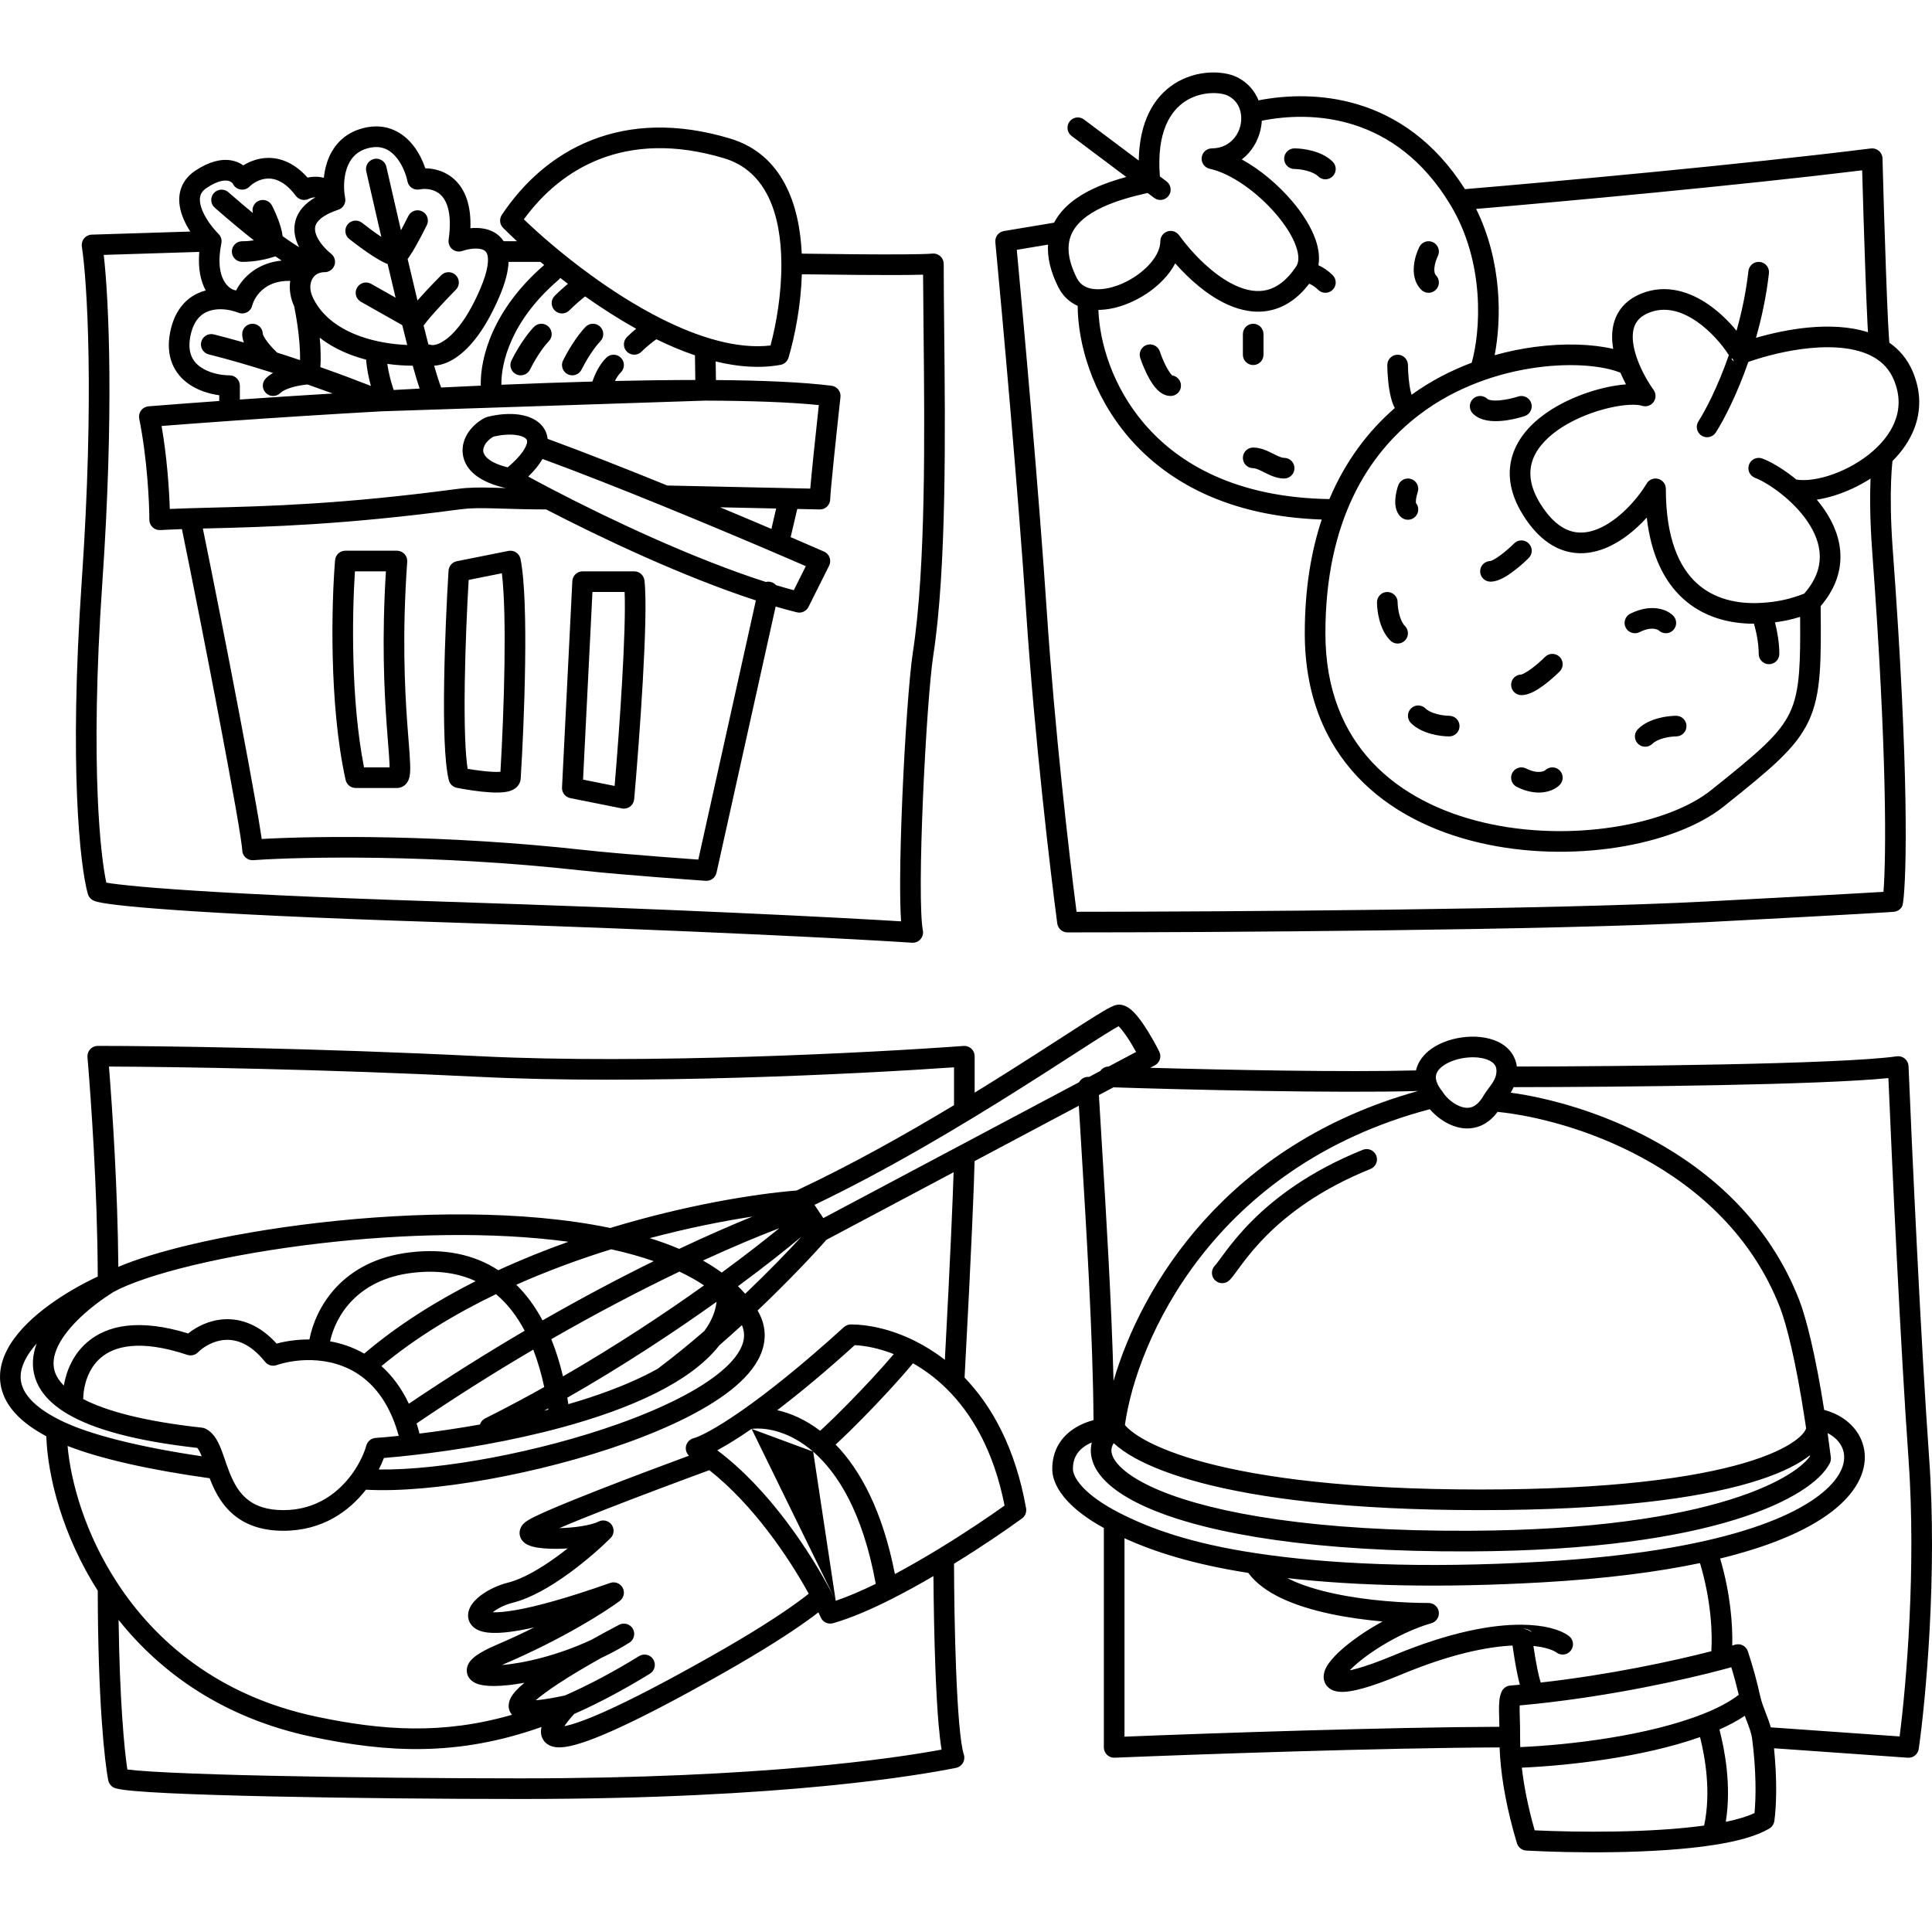 <svg width="80" height="80" viewBox="0 0 80 80" fill="none" xmlns="http://www.w3.org/2000/svg">
  <path fill-rule="evenodd" clip-rule="evenodd"
        d="M50.056 3.006C50.502 2.978 50.93 3.049 51.229 3.199C51.667 3.418 51.957 3.765 52.113 4.156C54.289 3.728 58.121 3.827 60.661 7.832C64.219 7.533 72.146 6.813 77.47 6.147C77.589 6.132 77.71 6.169 77.801 6.247C77.892 6.326 77.947 6.439 77.95 6.56C77.981 7.757 78.035 9.588 78.093 11.185C78.121 11.985 78.151 12.724 78.179 13.297C78.199 13.701 78.218 14.005 78.233 14.189C78.642 14.474 78.978 14.863 79.197 15.374C79.562 16.226 79.541 17.037 79.262 17.754C79.066 18.26 78.746 18.707 78.364 19.09C78.36 19.126 78.354 19.176 78.349 19.239C78.334 19.391 78.317 19.624 78.306 19.936C78.282 20.561 78.282 21.507 78.376 22.772C79.059 31.994 78.95 36.339 78.8 37.388L78.797 37.388C78.79 37.444 78.777 37.498 78.763 37.531C78.7 37.648 78.601 37.699 78.586 37.707L78.584 37.707C78.554 37.723 78.528 37.732 78.518 37.735C78.494 37.743 78.475 37.747 78.469 37.748C78.438 37.754 78.402 37.757 78.392 37.758L78.39 37.758C78.349 37.761 78.28 37.766 78.176 37.773C77.968 37.786 77.609 37.808 77.045 37.84C75.916 37.904 73.957 38.011 70.71 38.182C64.204 38.524 50.324 38.609 44.203 38.609C43.989 38.609 43.808 38.451 43.779 38.239C43.494 36.097 42.838 30.534 42.495 25.395C42.154 20.276 41.499 13.018 41.215 10.029C41.193 9.806 41.348 9.604 41.57 9.567L43.648 9.221C43.995 8.553 44.64 8.107 45.3 7.801C45.731 7.601 46.194 7.448 46.636 7.328L44.374 5.631C44.185 5.49 44.147 5.222 44.288 5.033C44.43 4.845 44.698 4.806 44.886 4.948L47.153 6.648C47.18 5.016 47.788 4.014 48.616 3.476C49.087 3.17 49.601 3.035 50.056 3.006ZM47.52 7.991L47.791 8.194C47.98 8.336 48.248 8.298 48.389 8.109C48.531 7.92 48.492 7.653 48.304 7.511L48.028 7.304C47.881 5.456 48.473 4.588 49.081 4.193C49.411 3.978 49.778 3.88 50.11 3.859C50.452 3.837 50.718 3.899 50.847 3.963C51.166 4.123 51.339 4.402 51.385 4.722C51.483 5.406 51.01 6.144 50.183 6.144C49.965 6.144 49.782 6.309 49.758 6.526C49.736 6.743 49.88 6.943 50.094 6.989C50.963 7.175 52.062 7.954 52.848 8.877C53.237 9.333 53.523 9.796 53.665 10.197C53.81 10.608 53.778 10.875 53.672 11.033C53.27 11.637 52.852 11.911 52.463 12.007C52.068 12.105 51.637 12.037 51.183 11.833C50.26 11.418 49.372 10.496 48.82 9.737C48.711 9.588 48.519 9.525 48.343 9.582C48.167 9.64 48.047 9.804 48.047 9.989C48.047 10.445 47.667 11.003 47.022 11.437C46.385 11.866 45.653 12.06 45.154 11.945C44.9 11.886 44.707 11.75 44.585 11.506C44.189 10.715 44.188 10.159 44.342 9.758C44.531 9.267 45.003 8.881 45.66 8.576C46.246 8.304 46.92 8.124 47.52 7.991ZM43.397 10.129L42.103 10.345C42.404 13.542 43.02 20.421 43.347 25.339C43.67 30.179 44.273 35.404 44.578 37.755C50.877 37.752 64.314 37.663 70.665 37.328C73.912 37.158 75.869 37.051 76.996 36.987C77.455 36.961 77.776 36.942 77.99 36.929C78.104 35.512 78.146 31.232 77.524 22.835C77.428 21.538 77.427 20.561 77.452 19.905C77.453 19.875 77.454 19.846 77.455 19.817C76.97 20.13 76.445 20.37 75.937 20.526C75.701 20.598 75.463 20.654 75.23 20.69C75.346 20.828 75.456 20.972 75.558 21.123C75.932 21.676 76.208 22.332 76.209 23.05C76.21 23.735 75.96 24.43 75.389 25.1C75.401 26.246 75.406 27.146 75.349 27.885C75.289 28.665 75.16 29.294 74.886 29.874C74.612 30.453 74.206 30.951 73.641 31.492C73.079 32.028 72.339 32.624 71.382 33.39C70.341 34.222 68.738 34.812 66.956 35.09C65.164 35.368 63.146 35.339 61.246 34.892C59.346 34.446 57.54 33.578 56.206 32.159C54.865 30.733 54.028 28.779 54.028 26.221C54.028 24.414 54.284 22.853 54.73 21.513C50.845 21.381 48.298 19.932 46.73 18.098C45.208 16.318 44.633 14.205 44.624 12.665C44.291 12.516 44.008 12.262 43.821 11.888C43.498 11.243 43.363 10.656 43.397 10.129ZM45.482 12.832C45.53 14.169 46.055 15.993 47.379 17.542C48.813 19.22 51.211 20.606 55.047 20.666C55.715 19.081 56.664 17.843 57.757 16.895C57.681 16.757 57.632 16.604 57.598 16.471C57.486 16.041 57.449 15.488 57.445 15.119C57.443 14.883 57.633 14.69 57.869 14.688C58.105 14.685 58.297 14.875 58.3 15.111C58.303 15.453 58.339 15.925 58.425 16.257C58.433 16.289 58.441 16.319 58.45 16.346C59.24 15.775 60.088 15.34 60.94 15.02C61.307 13.721 61.502 10.888 60.069 8.5C57.779 4.682 54.26 4.593 52.248 5C52.216 5.602 51.929 6.215 51.419 6.601C52.186 7.021 52.931 7.657 53.499 8.323C53.929 8.828 54.283 9.381 54.471 9.913C54.592 10.258 54.655 10.63 54.593 10.982C54.784 11.069 54.99 11.201 55.184 11.395C55.351 11.562 55.351 11.832 55.184 11.999C55.017 12.166 54.747 12.166 54.58 11.999C54.452 11.871 54.322 11.794 54.215 11.75L54.211 11.748C53.758 12.34 53.237 12.695 52.669 12.836C52.033 12.994 51.401 12.868 50.833 12.612C50.002 12.239 49.241 11.56 48.664 10.905C48.405 11.403 47.965 11.832 47.499 12.146C46.91 12.542 46.172 12.827 45.482 12.832ZM61.89 14.708C62.454 14.549 63.012 14.437 63.547 14.366C64.78 14.201 65.934 14.245 66.799 14.448C66.798 14.441 66.797 14.434 66.796 14.426C66.725 14.002 66.732 13.547 66.912 13.131C67.096 12.703 67.445 12.364 67.966 12.155C69.008 11.738 70.003 12.093 70.762 12.622C71.208 12.933 71.598 13.319 71.906 13.695C72.122 12.93 72.299 12.095 72.399 11.222C72.426 10.987 72.638 10.819 72.872 10.846C73.107 10.873 73.275 11.084 73.248 11.319C73.14 12.267 72.945 13.169 72.711 13.989C73.358 13.8 74.111 13.636 74.872 13.563C75.699 13.485 76.578 13.509 77.348 13.758C77.341 13.629 77.333 13.488 77.326 13.339C77.297 12.761 77.267 12.017 77.239 11.216C77.188 9.812 77.141 8.23 77.108 7.053C71.973 7.68 64.736 8.343 61.124 8.651C62.206 10.847 62.175 13.238 61.89 14.708ZM71.701 14.858C71.704 14.869 71.707 14.879 71.711 14.89C71.739 14.918 71.773 14.945 71.809 14.968C71.781 14.931 71.755 14.886 71.734 14.839L71.701 14.858ZM71.588 14.705C71.138 15.998 70.627 16.98 70.328 17.448C70.201 17.646 70.259 17.91 70.458 18.038C70.656 18.165 70.921 18.107 71.048 17.908C71.387 17.378 71.926 16.334 72.395 14.986C73.095 14.742 74.023 14.502 74.953 14.414C75.982 14.316 76.944 14.409 77.614 14.806C77.962 15.012 78.237 15.303 78.412 15.71C78.687 16.353 78.665 16.932 78.466 17.445C78.263 17.969 77.864 18.446 77.356 18.842C76.849 19.237 76.252 19.535 75.687 19.709C75.162 19.87 74.703 19.912 74.382 19.857C74.332 19.816 74.282 19.776 74.232 19.737C73.772 19.379 73.311 19.113 72.974 18.986C72.753 18.904 72.507 19.016 72.424 19.236C72.341 19.457 72.453 19.704 72.674 19.787C72.906 19.874 73.292 20.088 73.708 20.411C73.774 20.463 73.841 20.517 73.907 20.573C73.912 20.577 73.916 20.581 73.921 20.584C74.261 20.874 74.592 21.22 74.85 21.602C75.162 22.063 75.354 22.555 75.354 23.051C75.355 23.517 75.187 24.033 74.709 24.58C74.1 24.817 73.577 24.928 72.912 24.965C71.945 25.018 70.979 24.81 70.255 24.146C69.536 23.486 68.979 22.304 68.979 20.241C68.979 20.049 68.851 19.88 68.666 19.829C68.481 19.778 68.284 19.856 68.186 20.021C67.784 20.691 67.015 21.546 66.183 21.895C65.778 22.064 65.383 22.106 65.006 21.98C64.628 21.853 64.205 21.536 63.788 20.869C63.313 20.108 63.293 19.5 63.478 19.011C63.673 18.497 64.121 18.041 64.72 17.666C65.314 17.295 66.016 17.031 66.645 16.886C66.959 16.814 67.247 16.773 67.487 16.762C67.735 16.751 67.902 16.772 67.99 16.802C68.165 16.86 68.359 16.799 68.468 16.65C68.578 16.501 68.58 16.299 68.472 16.148C68.249 15.835 68.003 15.409 67.831 14.965C67.83 14.962 67.829 14.959 67.828 14.957C67.742 14.734 67.675 14.507 67.638 14.287C67.584 13.959 67.604 13.684 67.696 13.47C67.783 13.269 67.95 13.082 68.283 12.948C68.951 12.681 69.637 12.879 70.274 13.323C70.84 13.717 71.309 14.269 71.588 14.705ZM67.099 15.433C66.42 15.156 65.157 15.012 63.661 15.213C62.073 15.425 60.292 16.017 58.782 17.164C56.622 18.803 54.882 21.613 54.882 26.221C54.882 28.576 55.647 30.317 56.829 31.574C58.018 32.839 59.657 33.642 61.441 34.061C63.225 34.48 65.131 34.509 66.824 34.245C68.526 33.981 69.967 33.428 70.848 32.723C71.814 31.95 72.522 31.379 73.05 30.874C73.575 30.373 73.901 29.958 74.114 29.508C74.327 29.058 74.442 28.543 74.497 27.82C74.543 27.214 74.547 26.483 74.539 25.544C74.194 25.651 73.858 25.724 73.498 25.769C73.591 26.136 73.678 26.611 73.678 27.076C73.678 27.312 73.487 27.503 73.251 27.503C73.015 27.503 72.824 27.312 72.824 27.076C72.824 26.627 72.721 26.149 72.628 25.827C71.614 25.827 70.534 25.562 69.678 24.776C68.907 24.069 68.368 22.987 68.189 21.432C67.733 21.935 67.155 22.413 66.513 22.683C65.969 22.911 65.356 22.997 64.735 22.79C64.116 22.582 63.552 22.104 63.064 21.322C62.471 20.374 62.384 19.487 62.679 18.708C62.965 17.953 63.585 17.368 64.267 16.942C64.955 16.512 65.748 16.216 66.454 16.053C66.762 15.982 67.059 15.936 67.329 15.916C67.248 15.763 67.17 15.601 67.099 15.433ZM16.365 6.463C16.107 6.178 15.763 6.005 15.258 6.131C14.747 6.259 14.486 6.591 14.354 6.993C14.215 7.415 14.231 7.892 14.292 8.196C14.334 8.407 14.213 8.617 14.008 8.685C13.537 8.842 13.29 9.018 13.168 9.164C13.057 9.296 13.031 9.421 13.048 9.551C13.066 9.698 13.142 9.869 13.271 10.049C13.398 10.226 13.56 10.387 13.713 10.509C13.855 10.623 13.909 10.813 13.849 10.984C13.789 11.155 13.627 11.27 13.446 11.27C13.353 11.27 13.274 11.285 13.208 11.31C13.187 11.321 13.165 11.33 13.145 11.338C12.9 11.467 12.717 11.847 12.974 12.361C13.358 13.13 14.083 13.629 14.929 13.929C15.573 14.158 16.262 14.261 16.862 14.284C16.801 14.049 16.736 13.791 16.667 13.508L16.656 13.463L14.945 12.496C14.739 12.38 14.667 12.12 14.783 11.915C14.899 11.709 15.159 11.636 15.365 11.752L16.381 12.326C16.279 11.9 16.169 11.437 16.051 10.933C16.021 10.922 15.992 10.91 15.965 10.898C15.808 10.829 15.628 10.723 15.454 10.612C15.102 10.386 14.713 10.095 14.462 9.896C14.277 9.75 14.246 9.481 14.393 9.296C14.539 9.111 14.808 9.08 14.993 9.227C15.2 9.39 15.502 9.618 15.789 9.809C15.6 8.996 15.393 8.093 15.165 7.093C15.113 6.863 15.257 6.634 15.487 6.582C15.717 6.529 15.946 6.674 15.998 6.904C16.218 7.87 16.419 8.745 16.602 9.536C16.69 9.373 16.791 9.178 16.909 8.943C17.014 8.732 17.271 8.647 17.482 8.752C17.693 8.858 17.778 9.114 17.673 9.325C17.329 10.012 17.098 10.414 16.944 10.635C16.924 10.664 16.902 10.694 16.879 10.724C17.028 11.359 17.164 11.93 17.287 12.443C17.329 12.395 17.372 12.346 17.416 12.298C17.719 11.96 18.053 11.614 18.269 11.396C18.435 11.229 18.706 11.228 18.873 11.394C19.041 11.56 19.042 11.831 18.875 11.998C18.667 12.208 18.343 12.545 18.051 12.869C17.905 13.032 17.77 13.188 17.662 13.322C17.612 13.385 17.572 13.438 17.54 13.481C17.611 13.769 17.677 14.028 17.738 14.261C17.777 14.263 17.816 14.27 17.853 14.282C17.884 14.293 18.12 14.327 18.512 14.02C18.896 13.72 19.393 13.112 19.888 11.956C20.229 11.161 20.238 10.739 20.178 10.541C20.136 10.407 20.049 10.334 19.861 10.304C19.651 10.272 19.379 10.312 19.134 10.394C18.994 10.441 18.839 10.411 18.726 10.317C18.612 10.222 18.556 10.075 18.576 9.928C18.737 8.802 18.486 8.293 18.247 8.067C17.997 7.832 17.642 7.791 17.374 7.844C17.143 7.891 16.918 7.741 16.872 7.509C16.811 7.204 16.644 6.77 16.365 6.463ZM17.09 15.143C16.764 15.142 16.407 15.119 16.037 15.068C16.089 15.448 16.201 15.853 16.301 16.148C16.657 16.129 17.016 16.11 17.375 16.091C17.299 15.865 17.206 15.559 17.09 15.143ZM18.267 16.046C18.204 15.885 18.111 15.609 17.977 15.142C18.302 15.125 18.672 14.98 19.038 14.693C19.573 14.274 20.144 13.529 20.674 12.293C20.915 11.73 21.045 11.249 21.059 10.843H22.377C22.429 10.886 22.481 10.93 22.534 10.973C20.408 12.811 19.88 14.805 19.907 15.969C19.36 15.993 18.813 16.019 18.267 16.046ZM27.027 15.747C26.516 15.754 25.994 15.764 25.462 15.776C25.527 15.645 25.609 15.517 25.709 15.417C25.876 15.25 25.876 14.979 25.709 14.813C25.542 14.646 25.272 14.646 25.105 14.813C24.811 15.107 24.631 15.497 24.532 15.799C23.305 15.833 22.038 15.878 20.761 15.932C20.746 15.043 21.151 13.284 23.122 11.595C23.152 11.569 23.178 11.54 23.199 11.508C23.303 11.589 23.409 11.671 23.516 11.752C23.34 11.9 23.145 12.074 22.969 12.25C22.802 12.416 22.802 12.687 22.969 12.854C23.136 13.021 23.406 13.021 23.573 12.854C23.784 12.643 24.034 12.429 24.228 12.273C24.895 12.745 25.608 13.203 26.343 13.612C26.217 13.715 26.085 13.832 25.959 13.958C25.793 14.125 25.793 14.396 25.959 14.562C26.126 14.729 26.397 14.729 26.564 14.562C26.775 14.351 27.009 14.168 27.179 14.048C27.702 14.304 28.238 14.531 28.776 14.713C28.777 14.877 28.781 15.054 28.784 15.224C28.786 15.339 28.788 15.452 28.789 15.555C28.79 15.618 28.791 15.678 28.791 15.734C28.537 15.734 28.278 15.735 28.016 15.737M29.634 14.966C29.635 15.043 29.636 15.121 29.638 15.199C29.64 15.316 29.642 15.432 29.643 15.543C29.645 15.61 29.645 15.675 29.646 15.737C31.574 15.752 33.233 15.823 34.431 15.972C34.663 16.001 34.828 16.211 34.802 16.443C34.731 17.083 34.625 18.065 34.536 18.928C34.445 19.81 34.378 20.526 34.378 20.668C34.378 20.783 34.331 20.893 34.249 20.973C34.167 21.054 34.056 21.098 33.941 21.095L33.013 21.075L32.739 22.241C33.274 22.471 33.742 22.674 34.122 22.84C34.229 22.887 34.312 22.976 34.352 23.086C34.392 23.196 34.385 23.317 34.333 23.422L33.478 25.131C33.389 25.31 33.187 25.403 32.993 25.354C32.707 25.283 32.415 25.203 32.118 25.116L29.669 36.139C29.623 36.345 29.433 36.487 29.222 36.472L29.22 36.472L29.071 36.462C28.974 36.455 28.834 36.445 28.66 36.432C28.312 36.407 27.831 36.371 27.296 36.33C26.228 36.247 24.941 36.14 24.078 36.044C17.955 35.363 12.456 35.477 10.486 35.618C10.368 35.627 10.252 35.586 10.165 35.505C10.078 35.424 10.029 35.311 10.029 35.192L10.029 35.191L10.029 35.189L10.028 35.178C10.028 35.169 10.027 35.157 10.025 35.142C10.023 35.111 10.018 35.072 10.012 35.023C10 34.925 9.982 34.797 9.958 34.641C9.91 34.328 9.84 33.911 9.753 33.414C9.578 32.422 9.337 31.117 9.068 29.704C8.561 27.033 7.958 23.978 7.533 21.91C7.22 21.921 6.921 21.933 6.635 21.949C6.518 21.955 6.403 21.913 6.318 21.833C6.232 21.752 6.184 21.64 6.184 21.522C6.184 20.829 6.1 19.008 5.765 17.334C5.741 17.215 5.77 17.09 5.843 16.993C5.917 16.896 6.028 16.834 6.15 16.825C7.013 16.756 8 16.681 9.078 16.604V16.366C8.671 16.311 8.197 16.172 7.801 15.89C7.521 15.69 7.273 15.414 7.127 15.045C6.981 14.675 6.948 14.243 7.047 13.749C7.211 12.929 7.627 12.416 8.166 12.156C8.281 12.101 8.399 12.058 8.517 12.027C8.31 11.64 8.192 11.114 8.252 10.431L4.296 10.555C4.51 12.448 4.722 17.088 4.238 24.115C3.973 27.952 3.958 30.874 4.045 32.964C4.121 34.782 4.274 35.953 4.402 36.548C4.525 36.57 4.698 36.594 4.931 36.622C5.429 36.681 6.182 36.751 7.261 36.827C9.418 36.98 12.865 37.157 18.159 37.328C28.024 37.646 34.708 37.989 37.312 38.151C37.281 37.714 37.271 37.13 37.273 36.476C37.276 35.471 37.311 34.249 37.364 33.014C37.469 30.552 37.648 28.002 37.8 27.011C38.344 23.474 38.286 17.902 38.243 13.703C38.234 12.863 38.226 12.077 38.223 11.374C37.574 11.393 36.509 11.391 35.51 11.383C34.641 11.376 33.811 11.365 33.296 11.358C33.264 11.358 33.233 11.357 33.203 11.357C33.162 12.651 32.917 13.907 32.652 14.808C32.606 14.963 32.477 15.079 32.318 15.108C31.462 15.264 30.552 15.191 29.634 14.966ZM33.199 10.503C33.234 10.503 33.271 10.504 33.31 10.504C33.832 10.511 34.665 10.522 35.517 10.529C36.851 10.539 38.21 10.538 38.609 10.5C38.728 10.488 38.848 10.528 38.937 10.609C39.026 10.69 39.077 10.805 39.077 10.925C39.077 11.714 39.086 12.638 39.097 13.649C39.141 17.845 39.201 23.525 38.645 27.141C38.5 28.078 38.323 30.583 38.218 33.05C38.165 34.279 38.131 35.489 38.127 36.479C38.124 37.488 38.153 38.22 38.214 38.526C38.24 38.656 38.204 38.791 38.116 38.891C38.029 38.991 37.899 39.045 37.767 39.036C35.638 38.894 28.723 38.524 18.131 38.182C12.831 38.011 9.372 37.833 7.2 37.679C6.115 37.602 5.348 37.532 4.831 37.471C4.573 37.44 4.373 37.411 4.226 37.385C4.1 37.362 3.957 37.333 3.857 37.283C3.75 37.229 3.67 37.133 3.637 37.017C3.473 36.435 3.28 35.115 3.191 33C3.102 30.873 3.119 27.919 3.385 24.056C3.915 16.371 3.604 11.603 3.389 10.208C3.371 10.087 3.405 9.964 3.483 9.87C3.561 9.776 3.676 9.72 3.798 9.716L7.879 9.588C7.739 9.372 7.614 9.134 7.531 8.887C7.433 8.598 7.382 8.268 7.458 7.938C7.537 7.596 7.743 7.297 8.083 7.07C8.653 6.69 9.156 6.567 9.58 6.642C9.776 6.677 9.942 6.752 10.075 6.848C10.342 6.681 10.685 6.548 11.076 6.539C11.629 6.526 12.208 6.762 12.735 7.354C12.898 7.317 13.085 7.303 13.279 7.335C13.323 7.342 13.367 7.351 13.41 7.363C13.431 7.154 13.473 6.938 13.542 6.726C13.745 6.11 14.195 5.516 15.051 5.302C15.913 5.087 16.567 5.413 16.998 5.889C17.297 6.218 17.493 6.619 17.61 6.97C18.003 6.974 18.46 7.093 18.833 7.446C19.269 7.857 19.513 8.511 19.478 9.45C19.647 9.433 19.822 9.434 19.992 9.46C20.317 9.511 20.649 9.666 20.856 9.989H21.408C21.199 9.795 21.006 9.609 20.833 9.436C20.689 9.292 20.667 9.067 20.78 8.897C21.673 7.557 22.912 6.425 24.503 5.8C26.098 5.173 28.013 5.07 30.229 5.735C32.418 6.392 33.108 8.499 33.199 10.503ZM13.059 8.172C12.951 8.172 12.847 8.203 12.783 8.235C12.598 8.327 12.374 8.274 12.25 8.109C11.803 7.513 11.391 7.386 11.096 7.393C10.772 7.401 10.487 7.571 10.331 7.728C10.234 7.825 10.096 7.869 9.96 7.847C9.825 7.825 9.708 7.739 9.647 7.617C9.632 7.587 9.57 7.508 9.431 7.483C9.293 7.459 9.012 7.477 8.557 7.781C8.384 7.896 8.316 8.017 8.29 8.13C8.261 8.256 8.274 8.417 8.34 8.613C8.475 9.012 8.79 9.427 9.049 9.687C9.15 9.788 9.194 9.932 9.166 10.072C8.859 11.607 9.543 11.97 9.695 12.009C9.722 12.015 9.749 12.021 9.776 12.027C9.92 11.748 10.147 11.455 10.475 11.221C10.79 10.996 11.185 10.836 11.663 10.79C11.581 10.736 11.495 10.678 11.404 10.614C11.341 10.635 11.265 10.659 11.178 10.684C10.9 10.762 10.504 10.843 10.029 10.843C9.793 10.843 9.601 10.652 9.601 10.416C9.601 10.18 9.793 9.989 10.029 9.989C10.205 9.989 10.368 9.975 10.514 9.953C10.056 9.594 9.52 9.15 8.893 8.601C8.715 8.446 8.697 8.176 8.853 7.999C9.008 7.821 9.278 7.803 9.456 7.958C9.827 8.283 10.165 8.57 10.472 8.823C10.417 8.629 10.506 8.418 10.692 8.325C10.903 8.219 11.16 8.305 11.265 8.516C11.491 8.967 11.611 9.321 11.668 9.575C11.684 9.648 11.696 9.717 11.704 9.78C11.711 9.785 11.718 9.79 11.725 9.796M11.725 9.796C11.988 9.984 12.207 10.128 12.386 10.236C12.295 10.059 12.226 9.864 12.2 9.657C12.156 9.303 12.242 8.937 12.514 8.614C12.654 8.448 12.836 8.301 13.059 8.172M12.017 11.631C11.537 11.619 11.202 11.752 10.971 11.917C10.653 12.143 10.492 12.457 10.443 12.655C10.413 12.775 10.333 12.876 10.223 12.932C10.113 12.988 9.985 12.994 9.87 12.948C9.772 12.909 9.652 12.872 9.518 12.845C9.186 12.779 8.826 12.787 8.537 12.926C8.271 13.054 8.003 13.322 7.884 13.917C7.812 14.278 7.846 14.54 7.922 14.731C7.997 14.922 8.127 15.073 8.297 15.194C8.65 15.445 9.147 15.542 9.505 15.542C9.741 15.542 9.932 15.733 9.932 15.969V16.544C11.133 16.46 12.427 16.376 13.777 16.294C13.45 16.174 13.101 16.049 12.734 15.921C12.582 15.934 12.368 15.965 12.157 16.02C11.89 16.091 11.7 16.183 11.612 16.271C11.445 16.438 11.175 16.438 11.008 16.271C10.841 16.104 10.841 15.834 11.008 15.667C11.096 15.579 11.198 15.506 11.306 15.443C11.245 15.424 11.185 15.404 11.124 15.385C10.303 15.125 9.457 14.878 8.644 14.675C8.415 14.618 8.275 14.386 8.333 14.157C8.39 13.928 8.622 13.789 8.851 13.846C9.263 13.949 9.682 14.063 10.101 14.183C10.06 14.079 10.029 13.959 10.029 13.833C10.029 13.597 10.22 13.406 10.456 13.406C10.692 13.406 10.883 13.597 10.883 13.833C10.883 13.831 10.883 13.829 10.883 13.829C10.883 13.829 10.888 13.86 10.923 13.927C10.96 14 11.018 14.087 11.092 14.182C11.214 14.339 11.36 14.491 11.473 14.6C11.796 14.703 12.115 14.807 12.424 14.912C12.426 14.815 12.426 14.704 12.421 14.576C12.406 14.124 12.342 13.497 12.183 12.688C12.022 12.34 11.967 11.97 12.017 11.631ZM13.239 13.983C13.258 14.19 13.27 14.378 13.275 14.546C13.284 14.803 13.28 15.022 13.266 15.202C14.082 15.49 14.806 15.763 15.357 15.98C15.266 15.645 15.185 15.259 15.162 14.894C14.988 14.848 14.815 14.795 14.644 14.735C14.152 14.56 13.666 14.316 13.239 13.983ZM15.791 17.032C13.56 17.157 11.419 17.295 9.535 17.428C8.5 17.501 7.543 17.572 6.691 17.639C6.917 18.95 7.006 20.273 7.031 21.074C7.557 21.051 8.118 21.037 8.73 21.021C11.072 20.961 14.163 20.882 18.943 20.245C19.432 20.179 19.888 20.18 20.457 20.196C20.58 20.199 20.71 20.203 20.847 20.207C20.879 20.208 20.912 20.209 20.945 20.21C19.894 19.978 19.25 19.491 19.163 18.799C19.079 18.125 19.571 17.555 20.09 17.296C20.118 17.282 20.147 17.271 20.177 17.263C20.645 17.146 21.103 17.112 21.496 17.168C21.877 17.223 22.267 17.374 22.497 17.697C22.603 17.844 22.66 18.005 22.676 18.172C24.17 18.718 25.922 19.409 27.631 20.104L33.551 20.232C33.581 19.88 33.631 19.374 33.686 18.841C33.757 18.148 33.84 17.381 33.906 16.773C32.702 16.651 31.082 16.595 29.2 16.589M29.819 21.006C30.573 21.321 31.291 21.623 31.942 21.901L32.139 21.056L29.819 21.006ZM22.464 19.004C22.33 19.239 22.133 19.482 21.874 19.734C22.185 19.903 22.535 20.09 22.918 20.289C25.234 21.494 28.699 23.133 31.712 24.098C31.774 24.082 31.841 24.081 31.907 24.096C31.999 24.116 32.077 24.164 32.135 24.23C32.384 24.305 32.629 24.375 32.869 24.439L33.367 23.443C32.992 23.28 32.556 23.092 32.074 22.886C30.753 22.321 29.089 21.621 27.382 20.925C25.685 20.234 23.948 19.548 22.464 19.004ZM31.299 24.862C28.294 23.883 24.908 22.283 22.616 21.095C21.87 21.093 21.29 21.076 20.815 21.061C20.68 21.057 20.553 21.053 20.434 21.05C19.872 21.035 19.473 21.036 19.056 21.091C14.225 21.736 11.068 21.817 8.724 21.877C8.614 21.879 8.506 21.882 8.4 21.885C8.824 23.954 9.411 26.933 9.907 29.544C10.176 30.959 10.419 32.268 10.594 33.267C10.682 33.766 10.753 34.189 10.802 34.511C10.815 34.591 10.826 34.668 10.836 34.74C13.127 34.611 18.373 34.55 24.173 35.195C25.019 35.289 26.294 35.395 27.363 35.478C27.895 35.52 28.375 35.555 28.722 35.58C28.792 35.585 28.856 35.59 28.915 35.594L31.299 24.862ZM21.024 19.352C21.435 19.002 21.658 18.719 21.759 18.511C21.867 18.29 21.817 18.214 21.802 18.193C21.766 18.142 21.648 18.053 21.375 18.014C21.125 17.978 20.799 17.994 20.433 18.081C20.125 18.25 19.989 18.52 20.011 18.693C20.027 18.822 20.176 19.143 21.024 19.352ZM15.791 17.032L16.033 17.019L15.791 17.032ZM21.692 9.082C22.486 7.991 23.528 7.101 24.816 6.595C26.211 6.047 27.927 5.936 29.983 6.553C31.738 7.08 32.344 8.872 32.355 10.927C32.361 12.152 32.151 13.387 31.905 14.306C30.543 14.465 28.944 13.987 27.341 13.175C26.341 12.668 25.362 12.043 24.468 11.393C23.868 10.958 23.309 10.514 22.81 10.09C22.39 9.733 22.013 9.391 21.692 9.082ZM53.174 6.571C53.174 6.335 53.365 6.144 53.601 6.144C53.777 6.144 54.049 6.169 54.33 6.244C54.603 6.316 54.936 6.448 55.184 6.696C55.351 6.863 55.351 7.134 55.184 7.3C55.017 7.467 54.747 7.467 54.58 7.3C54.486 7.207 54.321 7.125 54.111 7.07C53.907 7.016 53.709 6.998 53.601 6.998C53.365 6.998 53.174 6.807 53.174 6.571ZM59.345 10.034C59.556 10.139 59.642 10.396 59.536 10.607C59.483 10.714 59.416 10.899 59.397 11.079C59.378 11.268 59.419 11.358 59.456 11.395C59.623 11.562 59.623 11.832 59.456 11.999C59.289 12.166 59.019 12.166 58.852 11.999C58.548 11.695 58.517 11.287 58.548 10.991C58.579 10.687 58.683 10.402 58.772 10.225C58.877 10.014 59.134 9.928 59.345 10.034ZM22.115 13.531C22.282 13.364 22.552 13.364 22.719 13.531C22.886 13.698 22.886 13.968 22.719 14.135C22.613 14.241 22.268 14.658 21.945 15.306C21.839 15.517 21.582 15.602 21.371 15.497C21.16 15.391 21.075 15.135 21.18 14.924C21.54 14.205 21.936 13.71 22.115 13.531ZM24.251 13.531C24.417 13.364 24.688 13.364 24.855 13.531C25.022 13.698 25.022 13.968 24.855 14.135C24.749 14.241 24.404 14.658 24.08 15.306C23.975 15.517 23.718 15.602 23.507 15.497C23.296 15.391 23.211 15.135 23.316 14.924C23.676 14.205 24.072 13.71 24.251 13.531ZM51.892 13.406C52.128 13.406 52.319 13.597 52.319 13.833V14.688C52.319 14.924 52.128 15.115 51.892 15.115C51.656 15.115 51.465 14.924 51.465 14.688V13.833C51.465 13.597 51.656 13.406 51.892 13.406ZM47.485 14.282C47.709 14.208 47.951 14.329 48.026 14.553C48.091 14.749 48.209 15.041 48.343 15.276C48.411 15.395 48.473 15.48 48.522 15.53C48.529 15.537 48.535 15.543 48.54 15.547C48.745 15.578 48.902 15.755 48.902 15.969C48.902 16.205 48.711 16.396 48.475 16.396C48.214 16.396 48.022 16.24 47.912 16.128C47.791 16.004 47.687 15.849 47.602 15.701C47.431 15.402 47.292 15.053 47.215 14.823C47.14 14.599 47.261 14.357 47.485 14.282ZM63.404 16.688C63.478 16.912 63.358 17.154 63.134 17.229C62.896 17.308 62.519 17.403 62.144 17.431C61.957 17.445 61.754 17.444 61.561 17.407C61.372 17.371 61.157 17.294 60.988 17.125C60.821 16.959 60.821 16.688 60.988 16.521C61.155 16.355 61.425 16.355 61.592 16.521C61.594 16.524 61.624 16.55 61.721 16.568C61.814 16.586 61.937 16.59 62.08 16.579C62.368 16.557 62.674 16.481 62.864 16.418C63.087 16.344 63.329 16.465 63.404 16.688ZM51.465 18.959C51.465 18.723 51.656 18.532 51.892 18.532C52.209 18.532 52.504 18.68 52.694 18.776C52.704 18.781 52.714 18.786 52.724 18.791C52.962 18.91 53.081 18.959 53.174 18.959C53.41 18.959 53.601 19.151 53.601 19.387C53.601 19.622 53.41 19.814 53.174 19.814C52.857 19.814 52.562 19.666 52.372 19.57C52.361 19.565 52.351 19.56 52.342 19.555C52.103 19.436 51.985 19.387 51.892 19.387C51.656 19.387 51.465 19.195 51.465 18.959ZM58.439 19.837C58.662 19.914 58.78 20.157 58.704 20.38C58.675 20.464 58.64 20.6 58.631 20.721C58.627 20.769 58.628 20.803 58.63 20.825C58.763 20.987 58.76 21.226 58.614 21.384C58.455 21.558 58.184 21.569 58.011 21.41C57.875 21.285 57.819 21.127 57.795 21.007C57.77 20.884 57.771 20.76 57.779 20.654C57.795 20.443 57.85 20.234 57.896 20.102C57.973 19.879 58.216 19.76 58.439 19.837ZM63.301 22.502C63.468 22.669 63.468 22.939 63.301 23.106C63.147 23.26 62.896 23.488 62.632 23.682C62.501 23.779 62.357 23.873 62.215 23.946C62.083 24.013 61.905 24.085 61.717 24.085C61.481 24.085 61.29 23.894 61.29 23.658C61.29 23.422 61.481 23.231 61.717 23.231C61.714 23.231 61.713 23.231 61.713 23.231C61.716 23.23 61.752 23.223 61.828 23.184C61.913 23.14 62.016 23.075 62.126 22.994C62.347 22.831 62.566 22.633 62.697 22.502C62.863 22.335 63.134 22.335 63.301 22.502ZM21.372 22.876C21.466 22.939 21.532 23.036 21.554 23.147C21.735 24.054 21.769 25.774 21.744 27.509C21.719 29.257 21.634 31.075 21.562 32.219C21.556 32.432 21.432 32.58 21.31 32.661C21.2 32.735 21.076 32.768 20.98 32.786C20.784 32.823 20.542 32.823 20.31 32.81C19.838 32.783 19.282 32.694 18.916 32.621C18.754 32.588 18.625 32.466 18.585 32.305C18.488 31.917 18.436 31.314 18.408 30.627C18.381 29.93 18.378 29.11 18.391 28.265C18.416 26.577 18.502 24.776 18.573 23.632C18.585 23.438 18.726 23.277 18.916 23.239L21.052 22.812C21.163 22.79 21.278 22.813 21.372 22.876ZM13.875 23.196C13.893 22.974 14.078 22.804 14.3 22.804H16.436C16.555 22.804 16.668 22.853 16.749 22.94C16.83 23.027 16.871 23.143 16.862 23.262C16.651 26.225 16.756 28.447 16.862 29.929C16.881 30.192 16.9 30.436 16.918 30.658C16.949 31.053 16.975 31.381 16.983 31.626C16.99 31.814 16.989 31.998 16.961 32.144C16.947 32.215 16.918 32.323 16.845 32.421C16.757 32.54 16.613 32.629 16.436 32.629H14.728C14.527 32.629 14.354 32.49 14.311 32.294C13.613 29.156 13.731 24.918 13.875 23.196ZM14.697 23.658C14.578 25.462 14.526 29.015 15.074 31.775H16.132C16.132 31.74 16.131 31.701 16.13 31.656C16.121 31.428 16.098 31.132 16.068 30.755C16.051 30.53 16.031 30.276 16.01 29.99C15.908 28.559 15.806 26.447 15.98 23.658H14.697ZM19.406 24.013C19.34 25.146 19.267 26.759 19.245 28.278C19.233 29.114 19.235 29.917 19.262 30.594C19.282 31.109 19.316 31.531 19.363 31.835C19.674 31.888 20.043 31.939 20.358 31.957C20.508 31.965 20.63 31.965 20.722 31.958C20.79 30.819 20.866 29.126 20.89 27.497C20.911 26.011 20.887 24.616 20.782 23.738L19.406 24.013ZM23.699 24.064C23.71 23.837 23.898 23.658 24.125 23.658H26.261C26.478 23.658 26.661 23.821 26.686 24.037C26.773 24.795 26.715 26.48 26.615 28.232C26.514 30.002 26.365 31.893 26.26 33.094C26.249 33.215 26.188 33.325 26.09 33.398C25.993 33.471 25.869 33.499 25.75 33.475L23.614 33.048C23.407 33.006 23.261 32.819 23.272 32.608L23.699 24.064ZM24.532 24.513L24.143 32.282L25.45 32.544C25.55 31.359 25.674 29.724 25.762 28.183C25.848 26.683 25.897 25.308 25.864 24.513H24.532ZM57.445 24.513C57.681 24.513 57.873 24.704 57.873 24.94C57.873 25.048 57.89 25.246 57.944 25.45C57.999 25.66 58.081 25.826 58.175 25.919C58.341 26.086 58.341 26.357 58.175 26.523C58.008 26.69 57.737 26.69 57.571 26.523C57.322 26.276 57.19 25.942 57.118 25.669C57.044 25.388 57.018 25.116 57.018 24.94C57.018 24.704 57.209 24.513 57.445 24.513ZM67.507 25.412C68.324 25.003 68.986 25.197 69.281 25.492C69.448 25.659 69.448 25.929 69.281 26.096C69.114 26.263 68.844 26.263 68.677 26.096C68.677 26.096 68.677 26.096 68.675 26.095C68.65 26.079 68.398 25.921 67.889 26.176C67.678 26.282 67.421 26.196 67.316 25.985C67.21 25.774 67.296 25.518 67.507 25.412ZM64.582 27.201C64.749 27.368 64.749 27.638 64.582 27.805C64.428 27.959 64.177 28.187 63.914 28.381C63.782 28.478 63.639 28.572 63.496 28.645C63.365 28.712 63.187 28.784 62.999 28.784C62.763 28.784 62.572 28.593 62.572 28.357C62.572 28.121 62.763 27.93 62.999 27.93C62.996 27.93 62.994 27.93 62.994 27.93C62.994 27.93 63.03 27.924 63.11 27.883C63.195 27.84 63.297 27.774 63.408 27.693C63.629 27.53 63.847 27.332 63.978 27.201C64.145 27.034 64.415 27.034 64.582 27.201ZM58.425 29.337C58.592 29.17 58.862 29.17 59.029 29.337C59.123 29.43 59.288 29.512 59.498 29.567C59.702 29.622 59.9 29.639 60.008 29.639C60.244 29.639 60.436 29.83 60.436 30.066C60.436 30.302 60.244 30.493 60.008 30.493C59.832 30.493 59.56 30.468 59.28 30.393C59.006 30.321 58.673 30.189 58.425 29.941C58.258 29.774 58.258 29.503 58.425 29.337ZM68.678 29.738C68.958 29.664 69.23 29.639 69.406 29.639C69.642 29.639 69.834 29.83 69.834 30.066C69.834 30.302 69.642 30.493 69.406 30.493C69.298 30.493 69.1 30.51 68.896 30.564C68.686 30.62 68.521 30.701 68.427 30.795C68.26 30.962 67.99 30.962 67.823 30.795C67.656 30.628 67.656 30.358 67.823 30.191C68.071 29.943 68.404 29.811 68.678 29.738ZM62.808 32.584C62.597 32.478 62.511 32.222 62.617 32.011C62.722 31.8 62.979 31.714 63.19 31.82C63.699 32.075 63.951 31.917 63.976 31.901C63.978 31.899 63.978 31.9 63.978 31.9C64.145 31.733 64.415 31.733 64.582 31.9C64.749 32.067 64.749 32.337 64.582 32.504C64.287 32.799 63.625 32.993 62.808 32.584ZM46.136 41.639C46.17 41.627 46.247 41.6 46.339 41.6C46.495 41.6 46.624 41.663 46.708 41.716C46.797 41.772 46.878 41.843 46.947 41.914C47.088 42.056 47.227 42.241 47.354 42.428C47.61 42.804 47.855 43.249 48.002 43.545C48.106 43.752 48.025 44.004 47.821 44.113L47.628 44.215C50.823 44.305 55.765 44.401 58.632 44.323C58.718 43.944 58.97 43.643 59.268 43.431C59.676 43.141 60.213 42.977 60.725 42.936C61.232 42.895 61.785 42.969 62.204 43.235C62.42 43.373 62.606 43.565 62.716 43.822C62.763 43.93 62.794 44.044 62.809 44.163C65.017 44.16 68.237 44.137 71.234 44.077C74.452 44.013 77.376 43.906 78.54 43.74C78.66 43.723 78.781 43.757 78.874 43.834C78.967 43.911 79.023 44.024 79.028 44.145C79.17 47.562 79.54 55.588 79.881 60.365C80.226 65.189 79.739 70.404 79.451 72.417C79.419 72.639 79.222 72.798 78.998 72.783L73.458 72.392C73.596 73.751 73.553 74.832 73.471 75.407C73.452 75.534 73.378 75.647 73.267 75.713C72.723 76.04 71.893 76.251 70.978 76.394C68.535 76.777 65.066 76.731 63.199 76.628C63.019 76.618 62.865 76.496 62.813 76.324C62.395 74.93 62.193 73.761 62.121 72.816C62.109 72.657 62.101 72.504 62.096 72.357C57.275 72.373 49.472 72.645 46.153 72.783C46.037 72.788 45.924 72.745 45.84 72.665C45.756 72.584 45.708 72.473 45.708 72.356V63.271C45.047 62.909 44.545 62.528 44.194 62.147C43.808 61.729 43.572 61.274 43.572 60.823C43.572 60.115 43.885 59.606 44.313 59.27C44.61 59.037 44.956 58.891 45.28 58.804C45.261 55.406 44.972 50.696 44.775 47.484C44.736 46.853 44.701 46.279 44.672 45.785L40.355 48.079C40.336 48.963 40.235 51.584 39.941 57.043C41.081 58.228 42.048 59.969 42.488 62.457C42.516 62.618 42.45 62.781 42.318 62.877C41.666 63.352 40.646 64.048 39.504 64.751C39.507 65.912 39.529 67.588 39.589 69.121C39.621 69.942 39.663 70.718 39.718 71.349C39.775 71.998 39.842 72.448 39.909 72.649C39.948 72.765 39.935 72.892 39.873 72.998C39.812 73.104 39.708 73.178 39.588 73.203C38.135 73.493 32.53 74.492 21.562 74.492C18.356 74.492 14.437 74.457 11.194 74.385C9.573 74.35 8.118 74.305 7.004 74.252C6.448 74.225 5.974 74.196 5.605 74.164C5.251 74.133 4.956 74.098 4.785 74.049C4.632 74.005 4.515 73.879 4.484 73.722C4.334 72.98 4.053 70.417 4.048 65.868C2.596 63.586 1.976 61.164 1.917 59.472C0.986 58.975 0.394 58.402 0.14 57.749C-0.143 57.024 0.031 56.307 0.416 55.68C0.798 55.06 1.407 54.491 2.086 54.001C2.694 53.563 3.376 53.175 4.048 52.859C4.034 49.202 3.761 45.434 3.622 43.771C3.613 43.652 3.653 43.534 3.734 43.446C3.815 43.358 3.929 43.308 4.048 43.308C6.475 43.308 13.032 43.394 19.875 43.736C26.683 44.077 36.06 43.594 39.9 43.31C40.018 43.301 40.135 43.342 40.222 43.423C40.309 43.503 40.358 43.617 40.358 43.736V45.244C40.837 44.95 41.296 44.664 41.732 44.389C42.57 43.861 43.319 43.377 43.953 42.968C44.247 42.778 44.517 42.604 44.76 42.448C45.141 42.205 45.457 42.005 45.694 41.866C45.811 41.797 45.916 41.739 46.002 41.697C46.046 41.676 46.091 41.655 46.136 41.639ZM39.504 45.763V44.195C35.406 44.482 26.435 44.92 19.832 44.589C13.403 44.268 7.226 44.174 4.512 44.164C4.652 45.934 4.872 49.204 4.9 52.457C5.648 52.141 6.653 51.833 7.819 51.554C9.366 51.184 11.231 50.857 13.226 50.628C17.17 50.175 21.668 50.098 25.268 50.848C28.36 49.907 31.209 49.44 32.985 49.296C35.246 48.237 37.508 46.964 39.504 45.763ZM31.16 50.375C29.932 50.562 28.473 50.852 26.907 51.269C27.331 51.401 27.738 51.549 28.123 51.713C29.276 51.169 30.299 50.724 31.16 50.375ZM27.069 52.222C26.521 52.031 25.931 51.867 25.307 51.73C24.015 52.131 22.685 52.617 21.379 53.198C21.802 53.613 22.163 54.109 22.465 54.675C24.124 53.724 25.675 52.907 27.069 52.222ZM22.828 55.452C24.774 54.334 26.569 53.404 28.134 52.654C28.503 52.828 28.844 53.018 29.153 53.225C27.499 54.407 25.505 55.726 23.312 56.993C23.182 56.444 23.021 55.928 22.828 55.452ZM21.726 55.103C21.396 54.481 21 53.974 20.538 53.588C18.839 54.406 17.212 55.392 15.795 56.567C16.235 56.962 16.623 57.474 16.93 58.125C18.589 57.005 20.199 55.999 21.726 55.103ZM17.25 58.941C18.92 57.807 20.543 56.789 22.081 55.886C22.263 56.355 22.415 56.873 22.536 57.435C21.742 57.88 20.924 58.315 20.09 58.732C19.982 58.786 19.907 58.879 19.874 58.985C19.007 59.14 18.16 59.265 17.371 59.361C17.333 59.216 17.293 59.076 17.25 58.941ZM16.512 59.457C16.209 58.358 15.723 57.635 15.181 57.164C14.564 56.63 13.842 56.393 13.149 56.334C12.498 56.278 11.887 56.38 11.447 56.529C11.277 56.586 11.089 56.531 10.977 56.391C10.366 55.628 9.781 55.456 9.327 55.482C8.844 55.51 8.425 55.769 8.195 55.999C8.08 56.113 7.911 56.153 7.758 56.102C5.78 55.443 4.722 55.748 4.167 56.227C3.657 56.667 3.458 57.348 3.444 57.931C4.389 58.423 5.946 58.852 8.366 59.117C8.417 59.122 8.466 59.136 8.511 59.159C8.715 59.261 8.854 59.426 8.953 59.586C9.051 59.745 9.128 59.929 9.194 60.106C9.241 60.232 9.283 60.355 9.325 60.477C9.347 60.542 9.37 60.607 9.392 60.672C9.395 60.678 9.397 60.684 9.399 60.69C9.462 60.868 9.529 61.046 9.615 61.229C9.784 61.593 9.999 61.91 10.314 62.139C10.623 62.365 11.065 62.531 11.737 62.531C13.105 62.531 14.03 61.792 14.585 61.023C14.596 61.004 14.609 60.986 14.623 60.97C14.903 60.567 15.083 60.16 15.171 59.851C15.22 59.679 15.371 59.556 15.55 59.542C15.853 59.52 16.175 59.491 16.512 59.457ZM15.153 61.685C14.464 62.569 13.357 63.386 11.737 63.386C10.914 63.386 10.289 63.178 9.81 62.83C9.337 62.485 9.045 62.028 8.841 61.591C8.783 61.467 8.73 61.338 8.681 61.211C6.176 60.861 4.161 60.405 2.798 59.874C2.936 61.41 3.539 63.515 4.834 65.51C6.421 67.957 9.04 70.228 13.107 71.084C15.821 71.656 18.319 71.836 21.2 71.006C21.102 70.892 21.057 70.751 21.063 70.608C21.069 70.467 21.122 70.348 21.172 70.262C21.225 70.172 21.292 70.088 21.363 70.01C21.458 69.906 21.578 69.795 21.716 69.68C21.251 69.765 20.837 69.808 20.503 69.813C20.256 69.817 20.021 69.8 19.834 69.746C19.741 69.72 19.628 69.675 19.53 69.593C19.422 69.502 19.325 69.355 19.328 69.162C19.331 68.991 19.411 68.858 19.479 68.774C19.55 68.687 19.641 68.61 19.735 68.543C19.926 68.408 20.195 68.267 20.54 68.119C21.107 67.876 21.636 67.629 22.12 67.387C21.899 67.437 21.696 67.478 21.509 67.511C21.056 67.591 20.69 67.624 20.401 67.615C20.128 67.607 19.858 67.56 19.659 67.418C19.549 67.34 19.456 67.228 19.41 67.082C19.365 66.939 19.378 66.801 19.413 66.688C19.477 66.476 19.63 66.301 19.776 66.171C20.081 65.899 20.546 65.656 21.032 65.534C21.633 65.384 22.362 64.962 23.052 64.46C23.208 64.347 23.36 64.232 23.505 64.117C23.334 64.128 23.165 64.133 23.004 64.133C22.647 64.133 22.293 64.107 22.043 64.038C21.978 64.02 21.908 63.996 21.841 63.962C21.779 63.931 21.692 63.877 21.622 63.787C21.542 63.683 21.493 63.539 21.524 63.38C21.551 63.241 21.629 63.142 21.688 63.084C21.75 63.022 21.829 62.972 21.886 62.938C21.953 62.898 22.033 62.856 22.122 62.812C22.3 62.723 22.531 62.618 22.8 62.502C23.339 62.27 24.046 61.985 24.812 61.685C26.038 61.205 27.423 60.685 28.529 60.277C28.429 60.181 28.38 60.042 28.402 59.902C28.429 59.732 28.555 59.596 28.721 59.554C28.814 59.531 29.026 59.448 29.372 59.258C29.711 59.073 30.157 58.798 30.716 58.408C31.747 57.688 33.15 56.585 34.945 54.953C35.023 54.882 35.126 54.842 35.232 54.842C35.941 54.842 36.896 55.032 37.886 55.526C38.297 55.731 38.715 55.988 39.125 56.308C39.352 52.047 39.452 49.66 39.487 48.54L34.22 51.338C33.654 51.981 32.623 53.075 31.37 54.265C31.686 54.801 31.743 55.362 31.563 55.909C31.382 56.46 30.973 56.961 30.448 57.409C29.398 58.304 27.746 59.105 25.903 59.762C22.324 61.038 17.834 61.84 15.153 61.685ZM30.721 54.871C30.834 55.138 30.834 55.391 30.751 55.642C30.639 55.985 30.359 56.362 29.894 56.759C28.963 57.553 27.428 58.311 25.616 58.957C22.311 60.136 18.255 60.883 15.685 60.849C15.771 60.681 15.841 60.52 15.897 60.372C16.273 60.34 16.672 60.301 17.089 60.254C18.953 60.044 21.188 59.671 23.289 59.099C24.658 58.727 25.981 58.267 27.11 57.708C28.217 57.159 29.17 56.499 29.79 55.703C30.108 55.426 30.419 55.147 30.721 54.871ZM30.857 53.573C31.809 52.666 32.623 51.822 33.188 51.207C32.521 51.764 31.628 52.471 30.558 53.26C30.662 53.361 30.762 53.466 30.857 53.573ZM29.672 53.904C27.933 55.148 25.819 56.544 23.491 57.876C23.506 57.964 23.52 58.053 23.534 58.143C24.697 57.806 25.793 57.407 26.731 56.942C26.909 56.854 27.081 56.763 27.246 56.671C27.259 56.659 27.272 56.647 27.287 56.636C27.921 56.161 28.553 55.644 29.163 55.115C29.448 54.732 29.621 54.331 29.672 53.904ZM22.704 58.37C22.702 58.355 22.7 58.339 22.697 58.323C22.642 58.354 22.586 58.384 22.531 58.415C22.589 58.4 22.646 58.386 22.704 58.37ZM29.885 52.695C29.642 52.517 29.383 52.351 29.109 52.196C30.362 51.62 31.432 51.175 32.27 50.857C31.631 51.377 30.826 52.005 29.885 52.695ZM34.092 50.439L44.682 44.813C44.751 44.687 44.881 44.599 45.035 44.591C45.056 44.589 45.077 44.59 45.098 44.592L45.561 44.346C45.637 44.236 45.764 44.165 45.906 44.163L47.044 43.558C46.926 43.346 46.787 43.113 46.648 42.908C46.533 42.739 46.426 42.603 46.339 42.514C46.332 42.507 46.325 42.5 46.319 42.494C46.268 42.521 46.204 42.557 46.126 42.603C45.906 42.733 45.601 42.924 45.221 43.168C44.982 43.32 44.715 43.493 44.422 43.682C43.786 44.093 43.03 44.581 42.188 45.111C39.841 46.591 36.803 48.418 33.726 49.891L34.092 50.439ZM46.427 42.442C46.432 42.44 46.431 42.441 46.425 42.443L46.427 42.442ZM46.106 45.024L45.503 45.344C45.535 45.907 45.578 46.609 45.627 47.407C45.794 50.137 46.03 53.985 46.109 57.183C47.255 53.249 50.775 47.385 58.72 45.176C55.335 45.272 49.02 45.12 46.106 45.024ZM59.205 45.93C50.204 48.309 47.063 55.542 46.58 59.006C46.708 59.16 46.961 59.379 47.412 59.628C47.967 59.933 48.783 60.265 49.935 60.57C52.238 61.18 55.845 61.677 61.29 61.677C66.738 61.677 70.153 61.186 72.203 60.586C73.229 60.286 73.893 59.964 74.297 59.678C74.658 59.422 74.762 59.23 74.787 59.145C74.77 59.031 74.754 58.919 74.737 58.809C74.365 56.353 73.965 54.805 73.707 54.143C72.557 51.186 70.342 49.214 68.014 47.947C65.806 46.745 63.52 46.192 62.011 46.04C61.809 46.314 61.569 46.509 61.299 46.62C60.958 46.76 60.613 46.749 60.311 46.663C59.861 46.535 59.467 46.234 59.205 45.93ZM62.555 45.245C64.145 45.464 66.317 46.051 68.422 47.196C70.874 48.53 73.261 50.638 74.503 53.833C74.784 54.555 75.173 56.078 75.536 58.383C76.214 58.557 76.794 58.986 77.064 59.601C77.386 60.339 77.212 61.216 76.475 62.025C75.749 62.823 74.459 63.585 72.445 64.202C72.066 64.318 71.661 64.43 71.228 64.535C71.659 66.001 71.752 67.307 71.728 68.138C71.77 68.126 71.809 68.114 71.847 68.103C72.068 68.036 72.302 68.158 72.375 68.377C72.588 69.018 72.757 69.645 72.889 70.246C72.938 70.468 73.023 70.689 73.12 70.941C73.128 70.961 73.136 70.981 73.143 71.001C73.205 71.162 73.273 71.34 73.324 71.526L78.659 71.902C78.943 69.698 79.347 64.883 79.029 60.426C78.701 55.839 78.348 48.276 78.194 44.641C76.773 44.784 74.096 44.875 71.251 44.932C68.186 44.993 64.89 45.015 62.675 45.017C62.638 45.099 62.597 45.175 62.555 45.245ZM70.862 68.374C70.911 67.683 70.867 66.31 70.393 64.724C68.647 65.09 66.499 65.371 63.877 65.521C59.596 65.766 56.108 65.662 53.306 65.347C53.338 65.363 53.371 65.38 53.404 65.396C53.931 65.65 54.578 65.846 55.273 65.993C56.661 66.288 58.176 66.376 59.154 66.376C59.367 66.376 59.548 66.533 59.577 66.744C59.607 66.955 59.476 67.155 59.271 67.214C58.571 67.414 57.833 67.769 57.196 68.161C56.625 68.513 56.163 68.878 55.89 69.164C55.982 69.146 56.09 69.12 56.218 69.084C56.587 68.981 57.077 68.808 57.708 68.545C60.046 67.571 61.794 67.267 63.007 67.276C63.941 67.282 64.607 67.476 64.964 67.743C65.152 67.885 65.191 68.152 65.049 68.341C64.908 68.53 64.64 68.568 64.451 68.427C64.338 68.342 64.036 68.211 63.496 68.156C63.541 68.464 63.597 68.802 63.658 69.103C63.704 69.333 63.752 69.529 63.797 69.671C66.653 69.349 69.278 68.782 70.862 68.374ZM62.933 69.76C62.893 69.611 62.855 69.444 62.821 69.273C62.746 68.906 62.68 68.493 62.63 68.138C61.567 68.189 60.051 68.494 58.037 69.333C57.387 69.604 56.862 69.791 56.448 69.907C56.046 70.019 55.708 70.076 55.45 70.052C55.32 70.04 55.16 70.003 55.025 69.893C54.871 69.766 54.806 69.589 54.81 69.418C54.813 69.267 54.868 69.132 54.923 69.03C54.981 68.923 55.058 68.817 55.144 68.717C55.478 68.321 56.068 67.852 56.747 67.434C56.909 67.335 57.077 67.237 57.25 67.142C56.558 67.081 55.812 66.981 55.095 66.829C54.363 66.673 53.644 66.459 53.034 66.166C52.497 65.907 52.013 65.572 51.689 65.131C49.401 64.772 47.804 64.26 46.563 63.696V71.912C50.092 71.769 57.453 71.518 62.087 71.503C62.085 71.392 62.082 71.288 62.079 71.188C62.076 71.071 62.072 70.96 62.071 70.852C62.069 70.705 62.07 70.562 62.084 70.433C62.096 70.306 62.123 70.162 62.189 70.03C62.256 69.896 62.387 69.807 62.536 69.795C62.669 69.784 62.801 69.772 62.933 69.76ZM55.507 69.198L55.509 69.198C55.507 69.198 55.507 69.198 55.507 69.198ZM71.689 69.037C71.588 69.065 71.48 69.095 71.366 69.125C69.746 69.557 66.807 70.21 63.613 70.551C63.386 70.575 63.157 70.597 62.927 70.618C62.924 70.68 62.924 70.753 62.925 70.84C62.926 70.925 62.929 71.024 62.932 71.134C62.939 71.362 62.947 71.637 62.944 71.933C62.943 72.062 62.945 72.199 62.95 72.343C64.975 72.256 68.224 71.881 70.53 70.967C71.125 70.731 71.623 70.467 71.998 70.178C71.91 69.806 71.808 69.424 71.689 69.037ZM72.247 71.049C71.933 71.258 71.578 71.446 71.198 71.614C71.408 72.432 71.705 73.909 71.461 75.439C71.953 75.336 72.356 75.214 72.65 75.075C72.712 74.455 72.728 73.351 72.55 71.984C72.525 71.792 72.45 71.579 72.346 71.307C72.337 71.285 72.328 71.262 72.319 71.239C72.296 71.178 72.272 71.115 72.247 71.049ZM70.564 75.592C70.861 74.196 70.605 72.778 70.396 71.929C68.023 72.767 64.96 73.11 63.016 73.195C63.099 73.924 63.263 74.789 63.547 75.79C65.369 75.877 68.356 75.898 70.564 75.592ZM74.94 60.264C74.892 60.301 74.843 60.338 74.791 60.375C74.284 60.735 73.522 61.09 72.443 61.406C70.284 62.038 66.778 62.531 61.29 62.531C55.799 62.531 52.114 62.031 49.716 61.396C48.517 61.078 47.631 60.724 46.999 60.376C46.632 60.173 46.337 59.965 46.116 59.756C46.079 59.816 46.055 59.871 46.041 59.923C46.005 60.051 46.015 60.197 46.111 60.377C46.317 60.765 46.905 61.256 48.055 61.731C50.325 62.667 54.475 63.414 60.861 63.386C65.959 63.363 69.403 62.792 71.629 62.099C72.742 61.753 73.543 61.379 74.091 61.034C74.556 60.742 74.817 60.485 74.945 60.303C74.943 60.29 74.941 60.277 74.94 60.264ZM45.209 59.729C45.075 59.786 44.95 59.856 44.841 59.942C44.599 60.132 44.427 60.402 44.427 60.823C44.427 60.976 44.513 61.233 44.821 61.568C45.125 61.897 45.614 62.266 46.331 62.635C47.594 63.284 49.287 63.905 52.003 64.314C54.95 64.759 58.832 64.954 63.829 64.668C67.544 64.456 70.258 63.979 72.194 63.385C74.138 62.79 75.263 62.087 75.844 61.45C76.413 60.825 76.436 60.298 76.281 59.944C76.176 59.703 75.966 59.488 75.678 59.342C75.723 59.663 75.767 59.996 75.811 60.343C75.821 60.427 75.806 60.513 75.768 60.589C75.575 60.968 75.162 61.37 74.546 61.757C73.92 62.151 73.048 62.553 71.883 62.915C69.552 63.64 66.019 64.217 60.865 64.24C54.435 64.269 50.153 63.521 47.73 62.521C46.533 62.027 45.708 61.439 45.356 60.778C45.178 60.443 45.12 60.084 45.209 59.729ZM29.372 60.877C28.208 61.304 26.555 61.921 25.123 62.481C24.371 62.775 23.684 63.052 23.161 63.277C23.445 63.27 23.749 63.246 24.028 63.204C24.369 63.152 24.636 63.08 24.789 63.004C24.976 62.91 25.204 62.966 25.326 63.136C25.449 63.306 25.43 63.54 25.282 63.688C24.912 64.058 24.275 64.628 23.554 65.152C22.842 65.669 22.005 66.172 21.239 66.363C20.905 66.447 20.598 66.605 20.403 66.76C20.41 66.76 20.418 66.761 20.426 66.761C20.636 66.767 20.94 66.743 21.362 66.669C22.203 66.522 23.46 66.183 25.265 65.546C25.464 65.476 25.684 65.561 25.784 65.747C25.883 65.933 25.832 66.164 25.663 66.291C25.064 66.74 23.297 67.867 20.876 68.904C20.845 68.918 20.814 68.931 20.785 68.945C21.681 68.874 23.103 68.547 24.489 67.9C24.883 67.68 25.273 67.469 25.636 67.279C25.84 67.173 26.091 67.246 26.205 67.445C26.319 67.644 26.255 67.898 26.061 68.02C25.677 68.259 25.28 68.472 24.88 68.66C24.262 69.007 23.643 69.374 23.122 69.716C22.725 69.978 22.403 70.212 22.184 70.404C22.217 70.401 22.253 70.398 22.291 70.394C22.564 70.366 22.926 70.306 23.393 70.206C24.357 69.782 25.375 69.246 26.465 68.575C26.666 68.452 26.929 68.514 27.052 68.715C27.176 68.916 27.113 69.179 26.913 69.303C25.809 69.982 24.77 70.532 23.777 70.97C23.601 71.161 23.462 71.336 23.37 71.477C23.682 71.418 24.214 71.243 25.055 70.867C26.078 70.408 27.509 69.675 29.469 68.567C31.167 67.607 32.241 66.903 32.887 66.443C33.158 66.25 33.354 66.099 33.488 65.992C32.647 64.465 31.176 62.296 29.372 60.877ZM33.888 66.764C33.755 66.867 33.589 66.992 33.382 67.139C32.708 67.62 31.608 68.339 29.889 69.311C27.919 70.425 26.462 71.173 25.404 71.647C24.366 72.111 23.658 72.338 23.21 72.354C22.998 72.362 22.693 72.327 22.512 72.069C22.378 71.878 22.386 71.668 22.423 71.51C18.949 72.742 16.043 72.575 12.931 71.92C9.23 71.141 6.642 69.249 4.911 67.078C4.953 70.392 5.145 72.423 5.273 73.271C5.378 73.284 5.512 73.298 5.678 73.313C6.032 73.343 6.494 73.372 7.046 73.398C8.148 73.451 9.595 73.496 11.213 73.531C14.448 73.603 18.361 73.638 21.562 73.638C31.577 73.638 37.073 72.801 38.989 72.448C38.941 72.16 38.901 71.807 38.867 71.424C38.81 70.772 38.767 69.981 38.735 69.154C38.684 67.821 38.66 66.383 38.652 65.263C38.085 65.594 37.502 65.917 36.93 66.206C36.077 66.638 35.233 67.003 34.495 67.214C34.292 67.272 34.076 67.172 33.989 66.98C33.958 66.912 33.924 66.84 33.888 66.764ZM34.605 66.285C35.11 66.114 35.673 65.872 36.263 65.584C35.731 62.651 34.696 60.999 33.672 60.111M34.602 59.816C35.632 60.876 36.546 62.572 37.056 65.178C37.66 64.856 38.27 64.503 38.855 64.147C39.936 63.489 40.92 62.826 41.597 62.343C41.148 60.059 40.227 58.524 39.204 57.513C38.751 57.065 38.275 56.717 37.805 56.451C37.21 57.169 36.405 58.031 35.714 58.733C35.322 59.131 34.962 59.483 34.693 59.733C34.662 59.762 34.631 59.789 34.602 59.816ZM37.01 56.07C36.398 55.829 35.834 55.721 35.393 55.7C34.139 56.835 33.072 57.716 32.184 58.392C32.746 58.52 33.359 58.786 33.96 59.245C34.005 59.205 34.056 59.158 34.111 59.107C34.368 58.868 34.718 58.526 35.105 58.133C35.737 57.491 36.455 56.725 37.01 56.07ZM31.121 59.167C31.73 59.096 32.704 59.273 33.67 60.109L31.121 59.167ZM31.121 59.167C30.581 59.54 30.136 59.814 29.782 60.008C29.755 60.023 29.727 60.038 29.7 60.052L29.702 60.054C31.86 61.67 33.55 64.269 34.405 65.893C34.477 66.03 34.544 66.161 34.605 66.285M23.107 71.497C23.107 71.497 23.109 71.497 23.113 71.499C23.108 71.498 23.107 71.497 23.107 71.497ZM23.253 71.707C23.253 71.712 23.252 71.715 23.252 71.715C23.252 71.715 23.252 71.713 23.253 71.707ZM8.353 60.301C8.309 60.189 8.267 60.102 8.226 60.035C8.202 59.997 8.182 59.971 8.166 59.954C5.583 59.664 3.866 59.177 2.805 58.554C2.087 58.132 1.634 57.626 1.452 57.043C1.301 56.561 1.352 56.079 1.519 55.631C1.372 55.796 1.246 55.962 1.144 56.128C0.849 56.607 0.78 57.04 0.936 57.439C1.099 57.858 1.549 58.344 2.528 58.825C3.668 59.385 5.661 59.901 8.353 60.301ZM4.693 53.501C3.735 54.105 2.8 54.925 2.406 55.729C2.215 56.121 2.169 56.473 2.267 56.788C2.325 56.972 2.44 57.17 2.643 57.372C2.751 56.75 3.032 56.078 3.608 55.581C4.452 54.852 5.799 54.602 7.791 55.215C8.145 54.932 8.665 54.665 9.278 54.629C9.984 54.588 10.749 54.859 11.454 55.635C11.849 55.53 12.316 55.461 12.813 55.464C13.058 54.179 14.133 52.188 16.992 51.855C18.422 51.688 19.641 51.949 20.634 52.597C21.595 52.154 22.57 51.763 23.536 51.419C20.362 50.988 16.662 51.093 13.324 51.477C11.358 51.703 9.528 52.024 8.018 52.385C6.506 52.747 5.347 53.14 4.693 53.501ZM19.695 53.05C18.979 52.715 18.118 52.584 17.091 52.703C14.754 52.976 13.885 54.538 13.668 55.541C14.139 55.626 14.621 55.786 15.082 56.05C16.471 54.87 18.052 53.879 19.695 53.05ZM59.763 44.127C59.515 44.304 59.434 44.489 59.46 44.678C59.477 44.798 59.542 44.965 59.712 45.178C59.724 45.192 59.734 45.208 59.744 45.224C59.878 45.447 60.204 45.744 60.544 45.841C60.703 45.886 60.846 45.883 60.974 45.83C61.103 45.777 61.264 45.655 61.424 45.378C61.474 45.291 61.537 45.206 61.59 45.134C61.603 45.117 61.615 45.101 61.626 45.085C61.67 45.026 61.712 44.971 61.752 44.912C61.856 44.762 61.924 44.632 61.949 44.506C61.982 44.342 61.963 44.233 61.932 44.16C61.9 44.087 61.842 44.018 61.746 43.956C61.54 43.825 61.195 43.755 60.794 43.788C60.398 43.82 60.018 43.946 59.763 44.127ZM56.987 47.848C57.075 48.067 56.969 48.316 56.751 48.404C54.672 49.241 53.331 50.276 52.461 51.144C52.025 51.579 51.704 51.976 51.465 52.292C51.381 52.402 51.309 52.5 51.244 52.59C51.214 52.63 51.186 52.669 51.158 52.706C51.078 52.815 50.992 52.928 50.913 53.008C50.746 53.175 50.475 53.175 50.308 53.008C50.142 52.842 50.142 52.571 50.308 52.404C50.335 52.377 50.383 52.318 50.471 52.198C50.495 52.166 50.521 52.131 50.55 52.092C50.617 52 50.696 51.892 50.784 51.776C51.039 51.44 51.385 51.011 51.857 50.54C52.803 49.596 54.239 48.495 56.431 47.611C56.65 47.523 56.899 47.629 56.987 47.848ZM62.578 67.692C62.578 67.689 62.578 67.686 62.578 67.684L62.578 67.686C62.578 67.688 62.578 67.69 62.578 67.692ZM63.054 67.438C63.239 67.457 63.384 67.547 63.413 67.583L63.412 67.581C63.408 67.569 63.404 67.557 63.4 67.546C63.29 67.462 63.169 67.433 63.054 67.438Z"
        fill="currentColor"/>
</svg>

